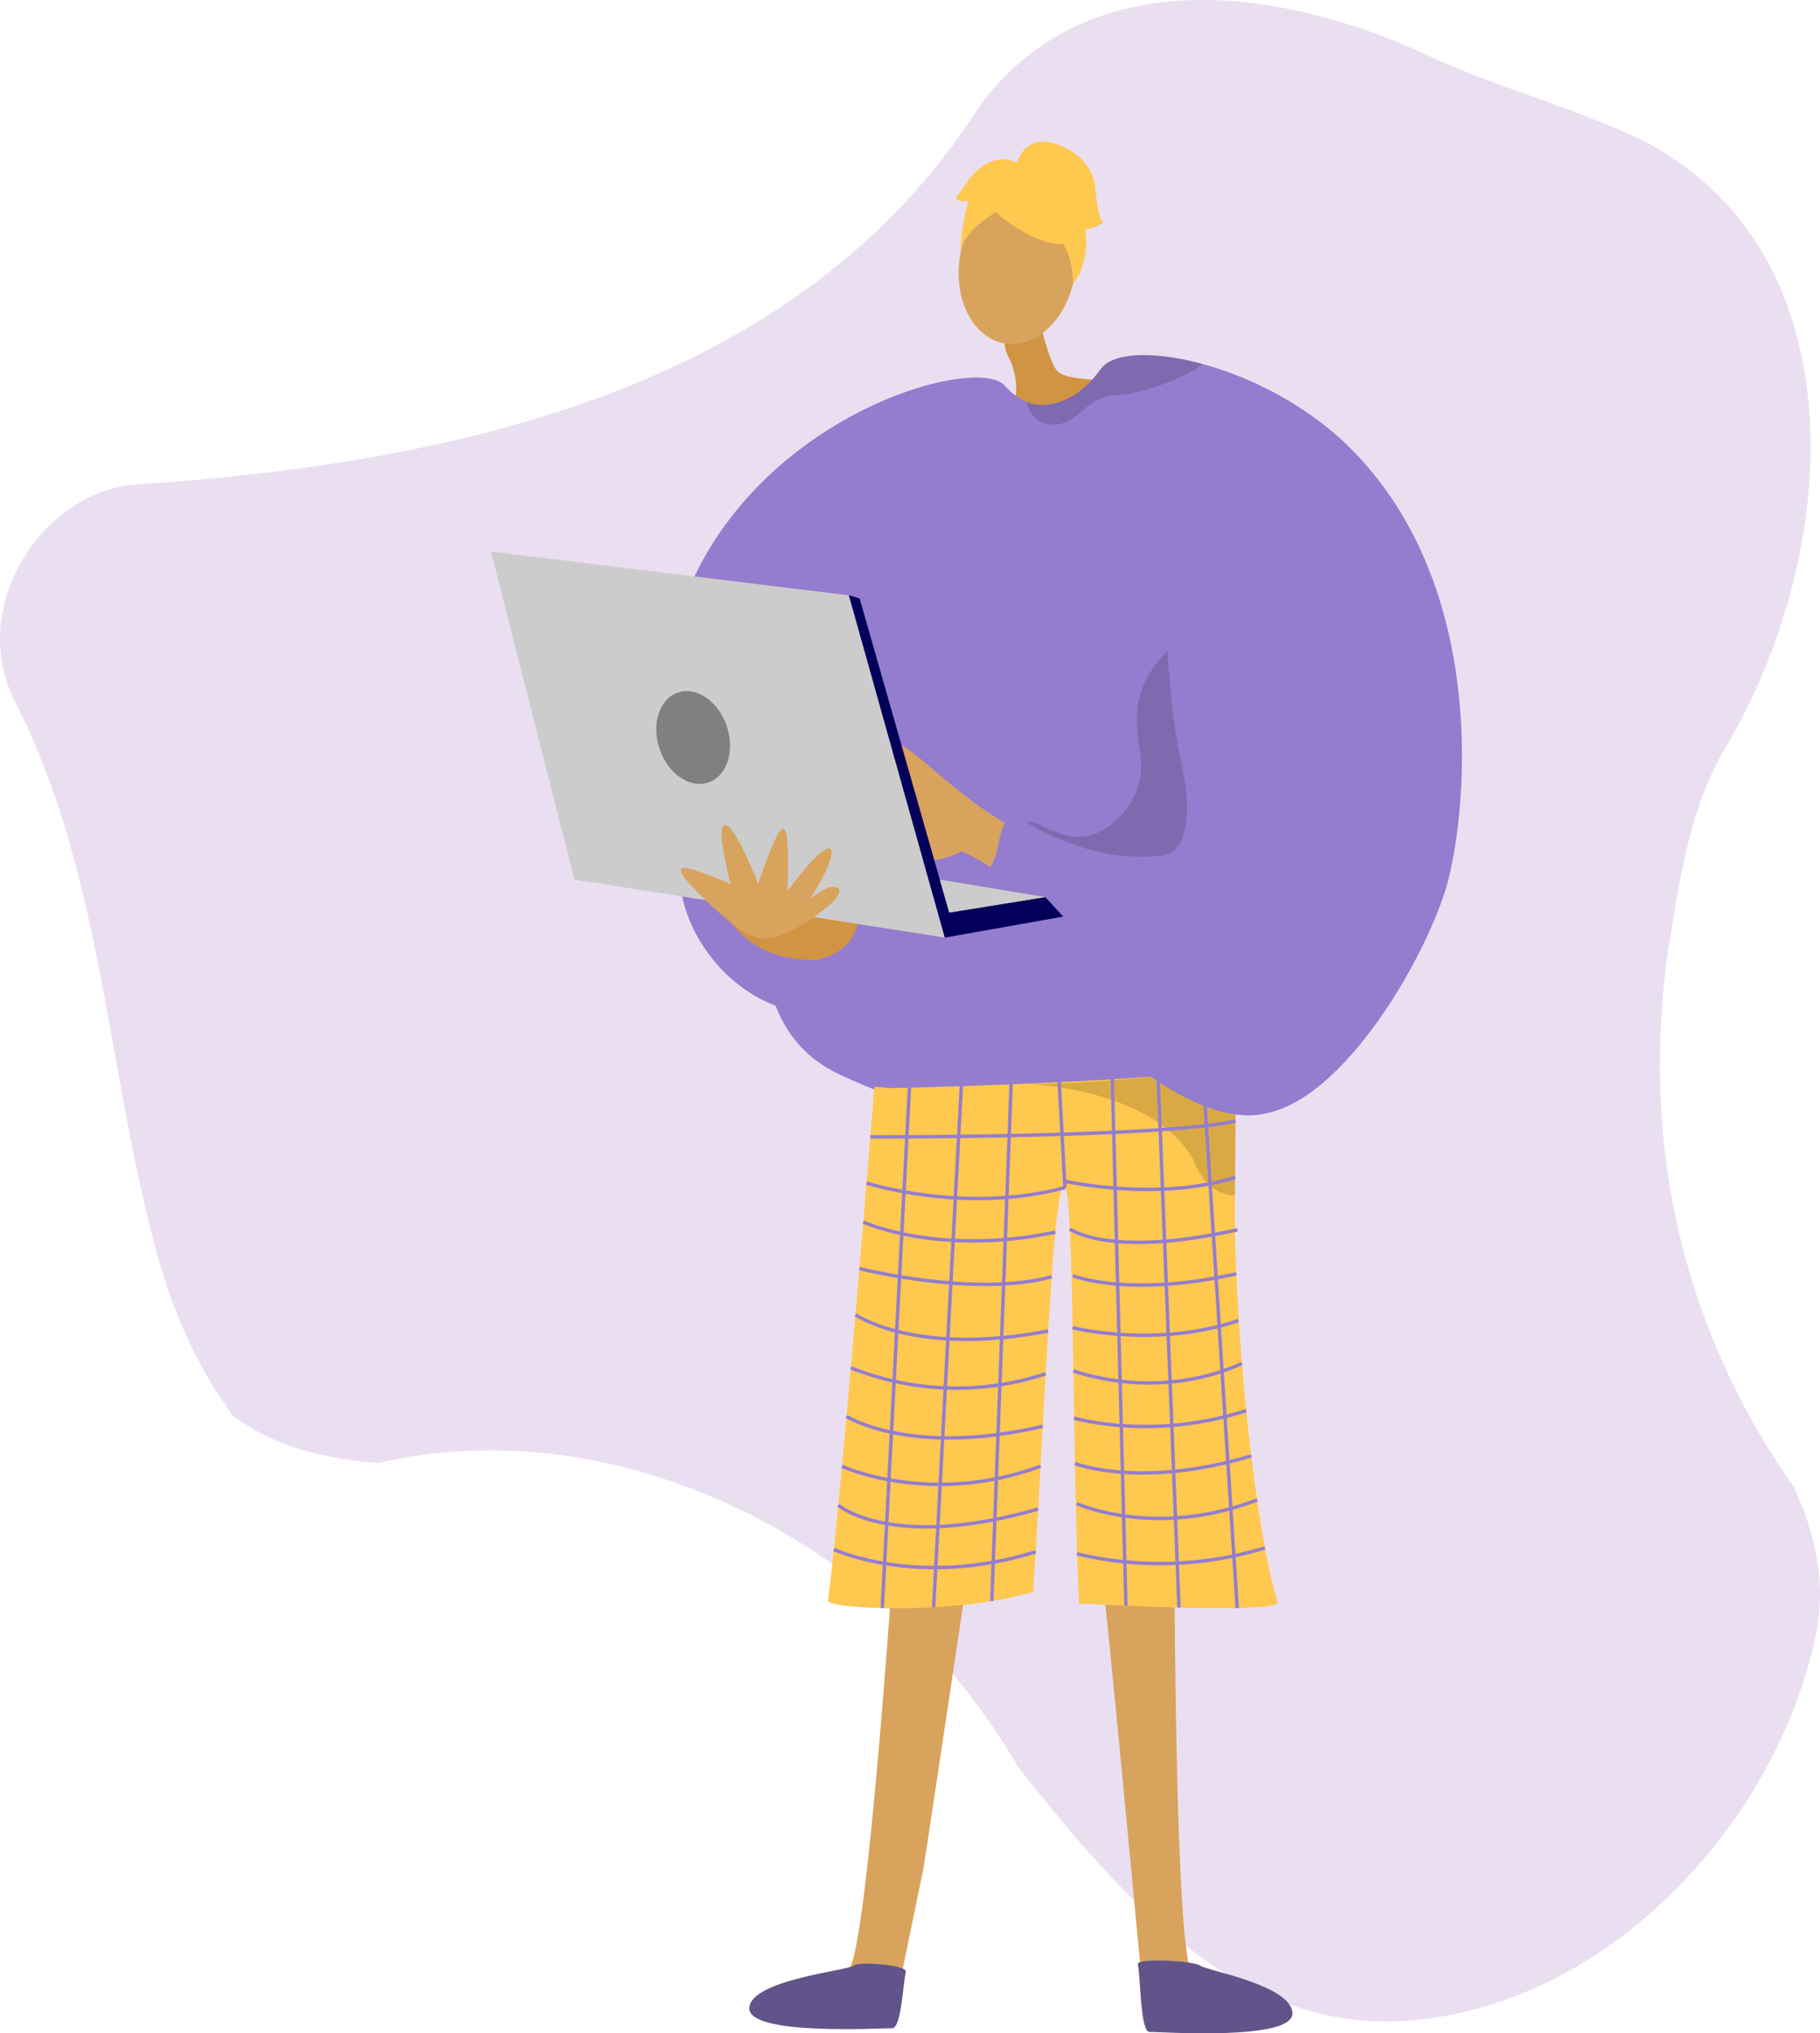 <svg xmlns="http://www.w3.org/2000/svg" width="460.452" height="514.317" viewBox="0 0 460.452 514.317"><defs><style>.a{fill:#eadff1;}.b{fill:#d8a35d;}.c{fill:#62548a;}.d{fill:#d19442;}.e{fill:#ffc84f;}.f{fill:#947dce;}.g{opacity:0.3;}.h{opacity:0.5;}.i{fill:none;stroke:#947dce;stroke-miterlimit:10;stroke-width:0.864px;}.j{opacity:0.15;}.k{fill:#ccc;}.l{fill:#04005a;}.m{fill:gray;}</style></defs><g transform="translate(-830.105 -178.449)"><g transform="translate(830.105 178.449)"><path class="a" d="M889.208,536.711c-9.8-13.071-15.854-27.763-19.985-43.328C856.767,446,855.649,398.246,833.566,355.229c-11.6-23.884,7.782-52.744,31.057-54.226,78.451-5.251,167.083-23.243,213.179-95.52,13.049-17.865,31.222-25.631,50.842-26.858s40.689,4.087,59.527,12.383c16.817,8.138,33.976,12.777,51.391,20.166,61.253,25.485,57.967,104.858,26.716,157.02-8.064,13.932-10.629,29.429-13.162,44.613a202.658,202.658,0,0,0-3.026,37.434,182.931,182.931,0,0,0,33.769,104.168c5.365,11.592,8.462,24.134,5.623,37.884-10.2,47-50.008,89.531-96.312,96.489-34.823,5.475-60.82-12.77-83.6-37.353-7.592-8.194-14.825-17.092-21.909-26.05a172,172,0,0,0-19.948-27.536c-35.852-39.207-90.752-61.126-141.873-49.362C911.26,547.5,898.672,543.746,889.208,536.711Z" transform="translate(-830.105 -178.449)"/></g><g transform="translate(954.319 214.258)"><path class="b" d="M1123.835,554.528s-.256,117.234,4.788,118.78c9.055,2.829,44.292,11.56,6.454,12.454-19.2,2.953-18.191-1.436-18.839-5.013-.528-2.924-9.945-106.941-11.515-114.952l-.564-2.879Z" transform="translate(-950.941 -209.623)"/><path class="b" d="M1054.78,554.193s-7.478,116.557-12.539,118.049c-9.086,2.733-44.416,11.09-6.589,12.385,19.164,3.156,18.2-1.242,18.891-4.814.562-2.918,5.141-25.029,6.8-33.022.37-1.79,13.865-92.155,13.865-92.155Z" transform="translate(-951.996 -209.627)"/><path class="c" d="M1056.978,671.143c.4-1.652-11.7-2.755-13.21-1.536s-26.119,3.612-26.4,10.717,33.69,5.034,36.091,5.116S1056.184,674.389,1056.978,671.143Z" transform="translate(-952.01 -208.211)"/><path class="c" d="M1114.46,669.257c-.386-1.655,14.3-.881,15.8.353s23.121,4.921,23.323,12.028-33.743,4.678-36.146,4.735S1115.219,672.512,1114.46,669.257Z" transform="translate(-950.814 -208.221)"/><path class="d" d="M1089.25,255.918c.433,1.071,3.008,13.027,5.233,15.383s9.477,1.853,9.222,2.5-5.441,12.963-14.428,13.905-6.311-5.676-6.311-5.676a17.62,17.62,0,0,0-.91-14.434C1078.09,259.991,1089.25,255.918,1089.25,255.918Z" transform="translate(-951.224 -213.304)"/><g transform="translate(115.566)"><ellipse class="b" cx="19.805" cy="14.713" rx="19.805" ry="14.713" transform="translate(0 48.81) rotate(-81.107)"/><g transform="translate(1.968)"><g transform="translate(1.099 5.247)"><path class="e" d="M1080.758,233.179s22.983,17.764,19.005-5.52C1097.012,211.549,1065.157,220.6,1080.758,233.179Z" transform="translate(-1069.915 -219.005)"/><path class="e" d="M1085.318,228.476s-15.376,6-15.323,14.484c0,0,.794-25.174,14.886-23.569s19.3,3.8,13.937,29.7C1098.818,249.094,1098.03,227.686,1085.318,228.476Z" transform="translate(-1069.995 -219.002)"/></g><path class="e" d="M1084.072,219.523s1.921-7.578,9.475-5.26,10.177,7.2,10.593,11.733,1,7.975,2.107,8.15c0,0-3.827,2.74-4.758,1.476,0,0,1.628,8.288-3.027,14.139,0,0,.132-10.133-5.216-12.1S1084.072,219.523,1084.072,219.523Z" transform="translate(-1068.722 -213.822)"/><path class="e" d="M1084.977,219.514s-5-4.144-11.725,2.6l-4.343,6.008s.932,1.264,3.311.526c0,0-2.217,7.513-1.847,12.012l5.329-12.574Z" transform="translate(-1068.909 -213.768)"/></g></g><path class="f" d="M1172.254,423.311c-1.06,7.606-13.878,12.252-23.362,25.166-4.6,6.26-16.9,11.232-27.837,11.634-26.869,1.034-48.653,3.563-81.023-11.634C1002.8,431,1031.4,366.206,1029.242,358.9c-2.833-9.646,49.562-37.575,52.955-38.7s55.262-4.346,56.758-3.848S1175.238,401.857,1172.254,423.311Z" transform="translate(-951.968 -212.559)"/><g transform="translate(85.25 233.072)"><path class="e" d="M1048.776,450.05c1.882.171,2.9.219,4.242.36,9.532-.229,50.7-1.315,72.961-3.546,7.854-.789,13.353-1.718,14.277-2.807,0,0,0,.032,0,.09-.005,1.216-.092,15.139-.272,33.394-.356,36.034,5.7,87.359,10.8,102.8,1.1,3.332-50.24.435-50.24.435-1.793-37.093-1.123-102.377-3.557-105.2-2.962-3.431-4.958,54.055-8.038,102.22-20.009,6.085-52.2,4.311-51.923,2.248C1040.338,555.543,1048.776,450.05,1048.776,450.05Z" transform="translate(-1037.018 -444.057)"/><g class="g" transform="translate(49.48)"><path d="M1086.357,449.236c-.155-.006-.31-.011-.461-.018C1085.9,449.218,1086.059,449.222,1086.357,449.236Z" transform="translate(-1085.896 -443.993)"/><path class="h" d="M1086.351,449.3c12.3.434,39.02-2.436,39.02-2.436,7.854-.789,13.353-1.718,14.277-2.807,0,0,0,.032,0,.09-.005,1.216-.092,15.139-.272,33.394a9.289,9.289,0,0,1-1.3-.091,10.058,10.058,0,0,1-6.689-4.267,21.908,21.908,0,0,1-2.754-5.089C1118.731,451.333,1090.294,449.477,1086.351,449.3Z" transform="translate(-1085.89 -444.057)"/></g><g transform="translate(13.741 2.808)"><line class="i" x1="7.022" y2="134.458" transform="translate(0 0.611)"/><line class="i" x1="7.028" y2="132.122" transform="translate(12.995 2.731)"/><line class="i" x1="4.899" y2="131.109" transform="translate(27.715 2.186)"/><line class="i" x2="1.48" y2="27.05" transform="translate(44.742 1.661)"/><line class="i" x2="3.445" y2="133.4" transform="translate(58.204 1.078)"/><line class="i" x2="5.288" y2="134.44" transform="translate(69.784 0.493)"/><line class="i" x2="8.635" y2="135.069" transform="translate(81.169)"/></g><path class="i" d="M1047.615,462.567s73.244.239,92.4-4" transform="translate(-1036.888 -443.878)"/><path class="i" d="M1096.862,475.206c-25.32,6.821-50.2-1.152-50.2-1.152" transform="translate(-1036.899 -443.687)"/><path class="i" d="M1095.9,473.528s23.365,5.4,43.4-.883" transform="translate(-1036.292 -443.705)"/><path class="i" d="M1045.856,483.8s18.854,8.721,48.572,2.572" transform="translate(-1036.909 -443.567)"/><path class="i" d="M1044.879,495.409s29.064,7.4,48.643,2.094" transform="translate(-1036.921 -443.424)"/><path class="i" d="M1043.9,506.942s15.109,10.664,48.75,4.129" transform="translate(-1036.933 -443.282)"/><path class="i" d="M1042.742,520.209a72.019,72.019,0,0,0,49.286,1.523" transform="translate(-1036.948 -443.118)"/><path class="i" d="M1041.663,532.363s16.266,10.364,49.641,2.49" transform="translate(-1036.961 -442.969)"/><path class="i" d="M1040.523,544.825s22.271,10.285,50.238-.014" transform="translate(-1036.975 -442.815)"/><path class="i" d="M1039.6,554.552s13.387,11.632,50.565.969" transform="translate(-1036.986 -442.695)"/><path class="i" d="M1038.493,565.6s21.25,9.895,51.056.605" transform="translate(-1037 -442.559)"/><path class="i" d="M1097.476,485.545s9.992,7.437,42.393.192" transform="translate(-1036.273 -443.546)"/><path class="i" d="M1098.246,497.217s13.807,5.638,41.335-.479" transform="translate(-1036.264 -443.408)"/><path class="i" d="M1098.171,510.221s21.168,5.3,41.937-1.815" transform="translate(-1036.265 -443.264)"/><path class="i" d="M1098.352,520.982s20.705,8.028,42.642-1.846" transform="translate(-1036.262 -443.132)"/><path class="i" d="M1098.54,532.8s19.633,5.857,43.544-1.885" transform="translate(-1036.26 -442.986)"/><path class="i" d="M1098.736,544.144s16.618,6.508,44.618-1.933" transform="translate(-1036.258 -442.847)"/><path class="i" d="M1099.182,554.159s19.788,9,45.65-.929" transform="translate(-1036.252 -442.711)"/><path class="i" d="M1099.28,566.72a90.725,90.725,0,0,0,47.529-1.515" transform="translate(-1036.251 -442.564)"/></g><path class="j" d="M1086.774,384.766c2.034-1.776,7.782,4.742,15.472,3.169,7.15-1.463,11.067-8.914,11.558-9.879,4.361-8.583-.639-14.462,1.118-23.673,1.089-5.712,4.892-13.308,17.149-21.064,5.455,44.01,8.388,67.664,8.388,67.665h0L1094.79,404.9C1085.861,390.042,1085.508,385.873,1086.774,384.766Z" transform="translate(-951.162 -212.35)"/><path class="b" d="M1139.006,381.358l-7.952,21.585s-27.04-7.381-44.65-16.185-28.342-23.293-34.022-23.293-21.727,3.763-23,5.894,2.981,3.834,5.325,4.046,7.242-.851,7.242-.851-2.344,4.473-4.26,8.52,2.13,7.03,3.408,7.456c0,0,3.621,4.686,6.6,4.686,0,0,5.538,5.97,10.438,4.689s-.426-4.9-.426-4.9a13.318,13.318,0,0,0,6.816.639,20.548,20.548,0,0,0,6.391-2.13s8.983,3.645,14.372,9.975c11.768,13.821,26.656,37.468,36.4,42.923,14.2,7.952,20.733,12.5,29.822,8.236s25.136-33.256,28.97-49.419C1180.473,403.227,1154.344,402.091,1139.006,381.358Z" transform="translate(-951.865 -211.978)"/><path class="f" d="M1193.678,402.676c-5.585,17.482-22.2,45.893-39.365,54.228a26.664,26.664,0,0,1-6.617,2.226c-20.609,4.061-55.734-27.724-70.09-60.783,4.47-6.795,1.745-8.727,6.217-15.523,10.446,7.249,23.957,12.291,36.8,11.07a8.461,8.461,0,0,0,4.427-1.363,7.647,7.647,0,0,0,2.413-4.043c1.932-6.5.427-13.314-.882-19.771a145.933,145.933,0,0,1-2.565-19.46c-.08-1.238-1.229-9.761-.178-10.42-16.182,10.189-64.1-2.146-80.287,8.042-6.189,3.892,19.371,30.316,13.182,34.209-9.877,52.073-6.421,39.292-13.182,52.188-23.851,4.739-41.822-15.113-43.479-32.8-3.144-33.594-9.859-61.638,11.925-90.966,23.28-31.341,63.526-41.2,70.089-34.8a16.375,16.375,0,0,0,5.638,4.292,10.183,10.183,0,0,0,2.315.677,13.048,13.048,0,0,0,6.956-1c5.851-2.334,8.719-7.072,9.948-8.453,3.322-3.758,13.368-4.06,25.293-.819,12.4,3.367,26.825,10.572,37.833,21.7C1206.225,327.679,1198.62,387.179,1193.678,402.676Z" transform="translate(-952.267 -213.165)"/><g transform="translate(91.278 146.347)"><path d="M1043.68,372.154a.7.7,0,0,1-.666-.939,74.713,74.713,0,0,1,5.819-12.494.705.705,0,1,1,1.2.747,74.476,74.476,0,0,0-5.683,12.216A.706.706,0,0,1,1043.68,372.154Z" transform="translate(-1042.973 -358.388)"/></g><g transform="translate(97.881 152.525)"><path d="M1050.2,376.765a.708.708,0,0,1-.685-.877c.072-.284,1.768-6.988,4.577-11.092a.706.706,0,1,1,1.166.8c-2.667,3.9-4.355,10.571-4.372,10.637A.705.705,0,0,1,1050.2,376.765Z" transform="translate(-1049.495 -364.49)"/></g><path class="d" d="M1034.2,418.475s-6.985.219-12.66-2.4a22.674,22.674,0,0,1-8.626-6.979l14.06-3.49L1045,408.443S1044.351,416.619,1034.2,418.475Z" transform="translate(-952.065 -211.459)"/><path class="k" d="M1067.624,413.91l-93.7-14.665-21.116-82.987,90.55,11.076Z" transform="translate(-952.806 -212.56)"/><path class="l" d="M1042.254,327.2l2.723.792,22.667,79.457,24.292-3.928,4.551,4.943-29.965,5.311Z" transform="translate(-951.704 -212.425)"/><path class="k" d="M1091.655,402.646l-24.292,3.928-2.379-8.339Z" transform="translate(-951.424 -211.549)"/><path class="b" d="M1003.253,400.289s10.368,11.242,16.48,12.879,18.008-7.64,19.863-10.15,0-2.947-1.527-2.729-5.13,3.056-5.13,3.056,6.985-10.914,5.13-12.66-10.873,10.7-10.873,10.7.832-15.717-1.023-15.827-6.33,13.9-6.33,13.9-5.784-14.884-8.4-14.884,1.418,14.952,1.418,14.952-10.149-4.475-12.113-4.038S1003.253,400.289,1003.253,400.289Z" transform="translate(-952.221 -211.718)"/><path class="m" d="M1011.958,360.006c2.119,6.287.027,12.666-4.671,14.249s-10.225-2.23-12.342-8.517-.027-12.666,4.671-14.248S1009.84,353.719,1011.958,360.006Z" transform="translate(-952.297 -212.13)"/><path class="j" d="M1131.125,269.415c-3.678,3.384-16.378,7.908-21.944,7.908-7.08,0-9.565,7.579-15.781,7.455-4.827-.1-6.35-4.026-6.787-5.771a10.181,10.181,0,0,0,2.315.677,13.048,13.048,0,0,0,6.956-1c5.851-2.334,8.719-7.072,9.948-8.453C1109.154,266.476,1119.2,266.174,1131.125,269.415Z" transform="translate(-951.157 -213.165)"/></g></g></svg>